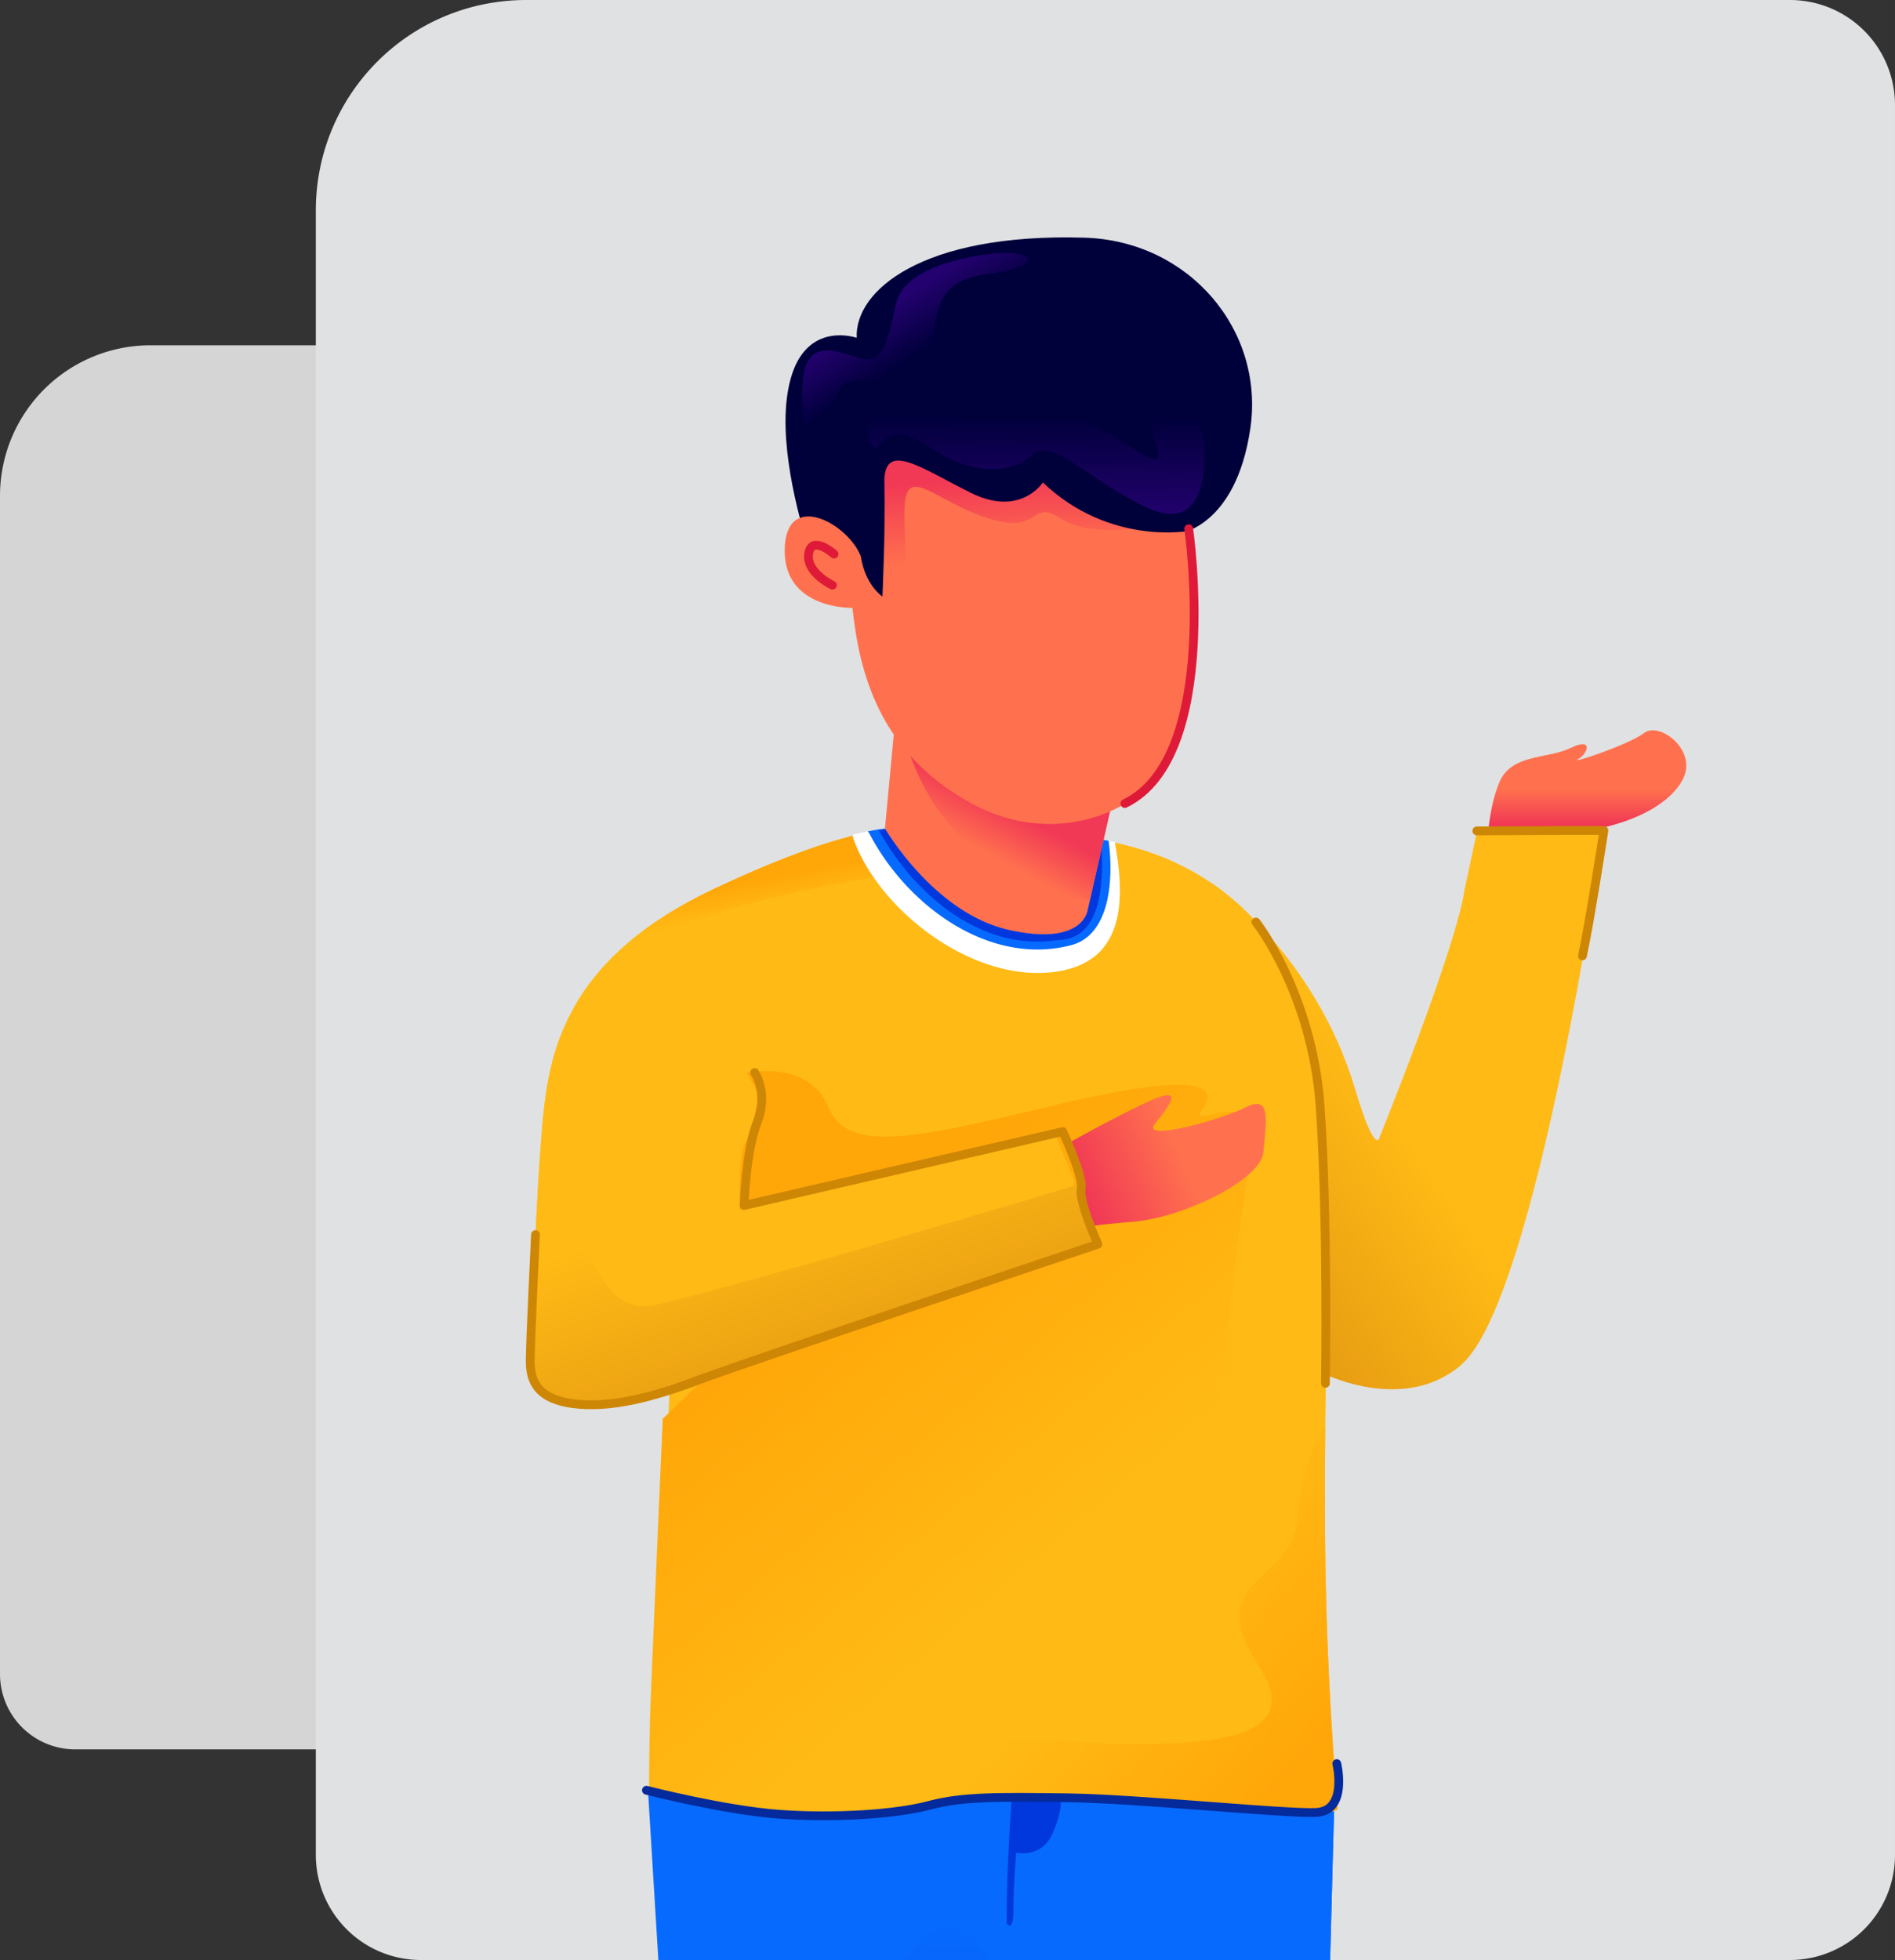 <svg xmlns="http://www.w3.org/2000/svg" xmlns:xlink="http://www.w3.org/1999/xlink" width="432" height="446.689" viewBox="0 0 114.3 118.187"><rect x="0" y="0" width="114.3" height="118.187" fill="#333333" stroke="none"/><defs><linearGradient xlink:href="#e" id="q" gradientUnits="userSpaceOnUse" x1="-1027.143" y1="1333.234" x2="-1027.143" y2="1172.52" gradientTransform="matrix(-.265 0 0 .265 -491.277 0)"/><linearGradient id="a"><stop offset="0" stop-color="#2f90fb"/><stop offset="1" stop-color="#1d7ee9"/></linearGradient><linearGradient id="b"><stop offset="0" stop-color="#f13855"/><stop offset="1" stop-color="#ff714e"/></linearGradient><linearGradient id="d"><stop offset="0" stop-color="#b3d0ff"/><stop offset="1" stop-color="#8db7ff"/></linearGradient><linearGradient id="e"><stop offset="0" stop-color="#0038dd"/><stop offset="1" stop-color="#076aff"/></linearGradient><linearGradient id="f"><stop offset="0" stop-color="#ffa609"/><stop offset="1" stop-color="#ffba15"/></linearGradient><linearGradient id="g"><stop offset="0" stop-color="#23016e"/><stop offset="1" stop-color="#00003b"/></linearGradient><linearGradient xlink:href="#b" id="i" gradientUnits="userSpaceOnUse" gradientTransform="matrix(-1 0 0 1 -432.65 0)" x1="-198.989" y1="239.718" x2="-198.989" y2="237.833"/><linearGradient xlink:href="#c" id="j" gradientUnits="userSpaceOnUse" x1="-198.371" y1="266.242" x2="-188.648" y2="259.561" gradientTransform="matrix(-1 0 0 1 -417.348 0)"/><linearGradient xlink:href="#b" id="m" gradientUnits="userSpaceOnUse" gradientTransform="matrix(-1 0 0 1 -491.13 -.378)" x1="-296.87" y1="358.071" x2="-296.987" y2="360.56"/><linearGradient xlink:href="#d" id="l" gradientUnits="userSpaceOnUse" gradientTransform="matrix(-.265 0 0 .265 -491.13 -.378)" x1="-1148.036" y1="1383.502" x2="-1128.125" y2="1373.859"/><linearGradient xlink:href="#b" id="p" gradientUnits="userSpaceOnUse" gradientTransform="translate(80.995 -.378)" x1="-296.87" y1="358.071" x2="-296.987" y2="360.56"/><linearGradient xlink:href="#d" id="o" gradientUnits="userSpaceOnUse" gradientTransform="matrix(.265 0 0 .265 80.995 -.378)" x1="-1148.036" y1="1383.502" x2="-1128.125" y2="1373.859"/><linearGradient id="c"><stop offset="0" stop-color="#e59a12"/><stop offset="1" stop-color="#ffba15"/></linearGradient><linearGradient xlink:href="#f" id="r" gradientUnits="userSpaceOnUse" x1="-849.589" y1="912.686" x2="-848.351" y2="918.873" gradientTransform="matrix(-.265 0 0 .265 -420.787 0)"/><linearGradient xlink:href="#b" id="s" gradientUnits="userSpaceOnUse" x1="-1090.081" y1="901.423" x2="-1085.283" y2="910.388" gradientTransform="matrix(.265 0 0 .265 83.61 0)"/><linearGradient xlink:href="#b" id="t" gradientUnits="userSpaceOnUse" x1="-1080.268" y1="830.109" x2="-1078.393" y2="846.627" gradientTransform="matrix(.26 .05 -.05 .26 122.844 59.776)"/><linearGradient xlink:href="#g" id="u" gradientUnits="userSpaceOnUse" x1="-298.206" y1="224.336" x2="-299.275" y2="219.091" gradientTransform="rotate(10.944 -250.568 671.057)"/><linearGradient xlink:href="#g" id="v" gradientUnits="userSpaceOnUse" x1="-287.167" y1="210.632" x2="-288.278" y2="213.42" gradientTransform="rotate(10.944 -250.568 671.057)"/><linearGradient xlink:href="#e" id="w" gradientUnits="userSpaceOnUse" x1="-1116.724" y1="1318.489" x2="-1099.551" y2="1118.984" gradientTransform="matrix(-.265 0 0 .265 -491.277 0)"/><linearGradient xlink:href="#f" id="x" gradientUnits="userSpaceOnUse" x1="-837.439" y1="981.313" x2="-788.439" y2="1038.313" gradientTransform="matrix(-.265 0 0 .265 -420.507 .187)"/><linearGradient xlink:href="#b" id="y" gradientUnits="userSpaceOnUse" x1="-207.926" y1="259.933" x2="-203.436" y2="258.015" gradientTransform="matrix(-1.137 0 0 1.137 -445.975 -35.391)"/><linearGradient xlink:href="#c" id="z" gradientUnits="userSpaceOnUse" gradientTransform="matrix(-.265 0 0 .265 -419.877 0)" x1="-824.06" y1="1014.02" x2="-838.56" y2="970.52"/><linearGradient xlink:href="#f" id="A" gradientUnits="userSpaceOnUse" gradientTransform="matrix(-.07 0 0 .07 -420.713 .05)" x1="-2853.201" y1="4144.34" x2="-2996.849" y2="4018.063"/><linearGradient xlink:href="#b" id="k" gradientUnits="userSpaceOnUse" gradientTransform="matrix(-1 0 0 1 -491.13 -.378)" x1="-296.87" y1="358.071" x2="-296.987" y2="360.56"/><linearGradient xlink:href="#b" id="n" gradientUnits="userSpaceOnUse" gradientTransform="translate(80.995 -.378)" x1="-296.87" y1="358.071" x2="-296.987" y2="360.56"/><clipPath clipPathUnits="userSpaceOnUse" id="h"><path style="marker:none" d="M-179.618 195.944c6.2 0 11.192 4.992 11.192 11.192V294.495c0 3.1-2.496 5.596-5.596 5.596h-72.743a5.583 5.583 0 01-5.596-5.596V201.54c0-3.1 2.496-5.596 5.596-5.596h42.348z" fill="#e0e1e2" stroke-width=".317" stroke-linecap="round" stroke-linejoin="round" stroke-dasharray=".635,.635"/></clipPath></defs><path style="marker:none" d="M9.098 20.82A9.078 9.078 0 000 29.918v71.02a4.54 4.54 0 004.549 4.549h59.137a4.539 4.539 0 004.55-4.55V25.369a4.539 4.539 0 00-4.55-4.548H29.26z" fill="#d5d5d5"/><path d="M31.75 0c-7.036 0-12.7 5.664-12.7 12.7V111.837a6.336 6.336 0 006.35 6.35H107.95a6.336 6.336 0 006.35-6.35V6.35A6.336 6.336 0 00107.95 0H59.892z" style="marker:none" fill="#e0e1e2"/><g clip-path="url(#h)" transform="matrix(-1.135 0 0 1.135 -172.083 -222.36)" stroke-width=".881"><path d="M-230.618 241.305s-.033-2.381-.694-3.87c-.662-1.488-2.547-1.19-3.77-1.785-1.224-.596-.927.297-.398.595.53.298-2.679-.76-3.505-1.389-.827-.628-2.878.926-2.05 2.48.826 1.555 3.373 2.613 6.018 2.812 2.646.198 4.4 1.157 4.4 1.157z" fill="url(#i)"/><path d="M-216.219 242.983s-5.291 3.683-7.408 10.782c-1.125 3.77-1.323 2.513-1.323 2.513s-4.037-9.951-4.496-13.097l-.662-3.109-6.724-.066s3.522 24.862 7.546 28.398c3.2 2.812 8.834.839 12.273-3.262 3.44-4.101.794-22.159.794-22.159z" fill="url(#j)"/><path d="M-191.02 360.405s3.641 1.464 6.147 3.569c2.505 2.105.1 3.207-3.074 3.274-3.174.067-6.548-2.339-7.584-3.508-1.035-1.17-.014-3.642-.014-3.642z" fill="#8db7ff"/><path d="M-190.76 356.697l-.26 3.708s.866.733 1.797 1.394c.931.662-1.147 1.087-3.442.45-2.295-.639-2.88-2.15-2.88-2.15l-.411-3.591z" fill="url(#k)"/><path d="M-195.603 360.263c.17.172.364.53.64 1.122.735 1.57 2.673 2.07 4.577 2.973 1.904.902 5.279.802 4.995-.217-.091-.327-.48-.79-.967-1.269.514.342 1.019.71 1.485 1.102 2.505 2.105.1 3.207-3.074 3.274-3.174.067-6.548-2.339-7.584-3.508-.93-1.05-.23-3.06-.072-3.477z" fill="url(#l)"/><path d="M-195.545 360.098l4.525.308.396.17c.901.598 2.576 1.553 1.336 1.985-.929.324-4.778.292-6.352-2.194l.095-.269z" fill="#6f9cfe"/><path d="M-190.76 356.697l-.26 3.708s.866.733 1.797 1.394c.931.662-1.147 1.087-3.442.45-2.295-.639-2.88-2.15-2.88-2.15l-.411-3.591z" fill="url(#m)"/><path d="M-195.968 361.796c.693 1.322 3.224 4.293 7.403 4.5 3.42.169 4.31-.814 4.542-1.372.847 1.487-1.268 2.268-3.924 2.324-3.174.067-6.548-2.339-7.584-3.508-.448-.506-.51-1.256-.437-1.944z" fill="#6f9cfe"/><path d="M-219.116 360.405s-3.641 1.464-6.147 3.569c-2.505 2.105-.1 3.207 3.074 3.274 3.174.067 6.548-2.339 7.584-3.508 1.035-1.17.014-3.642.014-3.642z" fill="#8db7ff"/><path d="M-219.376 356.697l.26 3.708s-.866.733-1.797 1.394c-.931.662 1.147 1.087 3.442.45 2.295-.639 2.88-2.15 2.88-2.15l.411-3.591z" fill="url(#n)"/><path d="M-214.533 360.263c-.17.172-.364.53-.64 1.122-.735 1.57-2.673 2.07-4.577 2.973-1.904.902-5.279.802-4.995-.217.091-.327.48-.79.967-1.269-.514.342-1.019.71-1.485 1.102-2.505 2.105-.1 3.207 3.074 3.274 3.173.067 6.548-2.339 7.584-3.508.93-1.05.23-3.06.072-3.477z" fill="url(#o)"/><path d="M-214.591 360.098l-4.525.308-.396.17c-.901.598-2.576 1.553-1.336 1.985.929.324 4.778.292 6.352-2.194l-.095-.269z" fill="#6f9cfe"/><path d="M-219.376 356.697l.26 3.708s-.866.733-1.797 1.394c-.931.662 1.147 1.087 3.442.45 2.295-.639 2.88-2.15 2.88-2.15l.411-3.591z" fill="url(#p)"/><path d="M-214.168 361.796c-.693 1.322-3.224 4.293-7.403 4.5-3.42.169-4.31-.814-4.542-1.372-.847 1.487 1.268 2.268 3.924 2.324 3.173.067 6.548-2.339 7.584-3.508.448-.506.51-1.256.437-1.944z" fill="#6f9cfe"/><path d="M-186.061 291.213l-4.063 66.358h-6.52l-7.039-54.002-9.498 54.002h-7.607l-1.75-66.518z" fill="#076aff"/><path d="M-222.537 291.053l8.765.038c-1.02 22.112-4.495 34.785-3.84 66.48h-3.175z" fill="url(#q)"/><path d="M-199.926 239.972s2.242-.663 10.327 3.146c8.085 3.808 8.859 8.8 9.19 12.91.33 4.11.493 8.918.54 12.945.013 1.087-2.51 1.77-3.921 1.638-3.648-.34-3.427-1.287-3.427-1.287s.672 15.362.738 17.3c.067 1.937.067 4.476.067 4.476s-8.285 2.339-14.766.802c-6.482-1.537-20.18 1.069-21.516.133 1.063-13.347.559-20.046.524-31.973-.017-5.784.88-10.703 1.966-12.617.828-1.459 3.59-6.057 10.707-6.993 7.116-.935 9.571-.48 9.571-.48z" fill="#ffba15"/><path d="M-205.373 291.554s.276 3.572.263 6.544c0 0-.367.546-.364-.767.003-1.313-.146-2.991-.146-2.991s-1.363.314-1.938-1.035c-.575-1.35-.406-1.743-.406-1.743s2.247-.566 2.591-.008z" fill="#0038dd"/><path d="M-202.043 239.862c1.503-.003 2.117.11 2.117.11s2.242-.663 10.327 3.145c1.906.898 3.401 1.862 4.585 2.864-5.307-2.043-15.66-5.053-29.1-4.218 1.286-.599 2.81-1.073 4.617-1.31 3.558-.468 5.95-.588 7.454-.591z" fill="url(#r)"/><path d="M-201.392 239.825c1.023.024 1.49.1 1.49.1s.764-.217 2.977.34c-.014.067-.023.126-.04.203-1.332 3.738-6.22 7.6-10.591 7.09-3.826-.446-3.884-3.737-3.302-6.913a17.46 17.46 0 011.384-.24 80.558 80.558 0 013.794-.412c.342.03.675.049.991.02.681-.059 1.295-.102 1.848-.133.55-.03 1.017-.046 1.449-.055z" fill="#fff"/><path d="M-201.392 239.825c1.023.024 1.49.1 1.49.1s.57-.166 2.168.153c-.024.036-.047.07-.078.11-1.992 3.834-6.381 7.073-10.719 5.94-2.092-.537-2.269-3.54-1.998-5.549.342-.066.691-.126 1.055-.174a79.465 79.465 0 013.983-.428c.277.04.545.06.802.037.681-.06 1.295-.103 1.848-.134.55-.03 1.017-.046 1.449-.055z" fill="#076aff"/><path d="M-202.043 239.862c1.503-.003 2.117.11 2.117.11s.435-.127 1.608.053c-1.872 3.402-5.44 6.462-9.508 5.829-2.38-.035-2.464-3.12-2.304-5.306.207-.035.418-.067.633-.096a77.704 77.704 0 014.402-.462c.135.025.27.036.406.024.681-.06 1.295-.103 1.848-.134l.056-.003c.252-.006.527-.015.742-.016z" fill="#0038dd"/><path d="M-210.975 237.374l1.56 6.898s.236 1.937 4.205 1.04c3.968-.898 6.567-5.386 6.567-5.386l-1.04-11.056z" fill="#ff714e"/><path d="M-214.267 224.257s-3.02-.344-3.792-5.57c-.773-5.225 3.245-9.98 8.811-10.148 8.633-.259 12.227 2.824 12.104 5.32 0 0 2.476-.879 3.416 1.866.94 2.744-.137 6.968-.784 9.093s-13.904 4.341-19.755-.561z" fill="#00003b"/><path d="M-203.133 231.469l-7.841 5.905 1.442 6.381c8.217-1.498 9.901-7.8 10.238-10.746l-.144-1.54z" fill="url(#s)"/><path d="M-214.856 224.515s-.49 7.813.66 10.975c1.151 3.162 6.081 5.713 10.876 3.147 5.126-2.745 6.06-7.261 6.404-10.43 0 0 3.646.101 3.6-3.096-.045-3.197-3.368-1.403-4.047.364l-.354-5.288c-5.646-1.807-11.581-1.03-16.359 1.948 0 0-.418.062-.78 2.38z" fill="#ff714e"/><path d="M-199.845 219.63c-4.981-1.02-10.045-.102-14.223 2.501.131.491.39 1.045.82 1.674 0 0 3.532.78 5.239-.334 1.707-1.114 1.006.892 3.877-.02 2.872-.913 4.406-2.999 4.445-.465.04 2.534-.519 4.905 1.177 4.621l.875-6.199-.073-1.083-.138-.177c-.664-.208-1.33-.38-2-.518z" fill="url(#t)"/><path d="M-214.803 224.115s4.236.804 7.769-2.573c0 0 1.182 1.864 3.827.552 2.646-1.312 4.656-2.833 4.593-.498-.062 2.335.104 6.011.104 6.011s.918-.603 1.147-2.132c.23-1.53.756-6.139.756-6.139l-10.825-3.656-6.913 3.71z" fill="#00003b"/><path d="M-215.608 220.337s-.165 4.018 3.01 2.556c3.175-1.462 5.06-3.82 6.155-2.791 1.094 1.028 3.275 1.007 5.272-.342 1.996-1.35 2.341-.67 2.915-.117.573.553 1.656-3.286-3.34-1.905-4.998 1.382-3.918-.86-6.644.043-2.727.902-5.688 4.072-4.76 1.563.927-2.509-2.838-3.1-2.608.993z" fill="url(#u)"/><path d="M-204.94 209.334s5.185.287 5.705 2.702c.52 2.414.755 3.31 2.174 2.836 1.418-.474 2.785-.856 2.815 1.804.03 2.66-.32 3.238-1.262 1.423s-.511-2.107-2.692-1.916c-2.18.191-2.831-1.194-3.112-3.085-.28-1.892-1.195-2.443-2.992-2.655-1.796-.211-2.994-1.055-.636-1.11z" fill="url(#v)"/><path d="M-195.94 225.348s1.19-1.046 1.35-.028c.16 1.018-1.26 1.679-1.26 1.679M-214.786 224.001s-1.755 12.112 3.394 14.6" fill="none" stroke="#de1a38" stroke-width=".466" stroke-linecap="round" stroke-linejoin="round"/><path d="M-202.038 298.377c.975-.067 1.964.786 2.887 2.632 2 4 4.927 46.453 5.6 56.562h-3.093l-7.039-54.002-4.88 27.753c.367-7.6 1.229-22.283 2.596-26.972 1.111-3.809 2.505-5.874 3.93-5.973z" fill="url(#w)"/><path d="M-192.401 252.814c.63-.01 1.09.088 1.09.088l-.62 1.161s.28 1.778.701 2.526c.421.748.281 3.601.281 3.601l-16.744-4.022-.983 2.432-.093 1.871-.888 1.45.233.374 20.3 6.782 2.29 2.21c.122 2.79.6 13.762.66 15.476.066 1.938.066 4.477.066 4.477s-8.285 2.339-14.766.802c-3.542-.84-9.197-.444-13.853-.063a6.27 6.27 0 01-.918-1.246c-3.367-6.174-2.244-10.945-1.215-15.248 1.029-4.303-.796-15.201-1.263-18.662-.468-3.461 3.508-.749 2.619-1.965-.889-1.216 0-2.105 7.81-.234 7.812 1.871 11.058 2.545 12.083.064.641-1.55 2.16-1.86 3.21-1.874z" fill="url(#x)"/><path d="M-208.44 256.613s-3.828-2.127-4.865-2.446c-1.037-.32-.452.505.32 1.462.77.957-3.51-.213-4.866-.904-1.356-.691-1.037.877-.904 2.393.133 1.515 4.334 3.482 6.86 3.695 2.525.213 2.365.266 2.365.266s.4-1.967.426-2.605c.026-.638.664-1.861.664-1.861z" fill="url(#y)"/><path d="M-181.393 250.978c.66 1.735.856 3.459.984 5.05.33 4.11.493 8.918.54 12.945.013 1.087-2.51 1.77-3.921 1.638a14.539 14.539 0 01-1.46-.204l-1.682-.615c-.222-.174-.272-.321-.281-.402l.013.304-3.608-1.319-19.06-6.197.842-3.367s16.971 5.116 22.594 6.439c4.41 1.038 4.992-9.617 5.039-14.272z" fill="url(#z)"/><path d="M-180.072 261.5s.28 5.753.28 6.688c0 .936-.234 2.012-2.245 2.292-2.011.28-4.396-.374-6.735-1.263-2.339-.888-21.188-7.203-21.188-7.203s1.03-2.291.889-2.946c-.14-.655.982-3.04.982-3.04l16.932 3.928s-.094-2.9-.702-4.443c-.608-1.543.14-2.62.14-2.62M-218.357 244.896s-2.994 3.788-3.415 9.822c-.42 6.034-.28 14.686-.28 14.686M-230.097 240.055s-5.292-.031-6.052-.023c-.761.008-.703 0-.703 0s.745 4.84 1.142 6.665" fill="none" stroke="#ce8605" stroke-width=".466" stroke-linecap="round" stroke-linejoin="round"/><path d="M-222.043 271.69c.912 1.275 1.36 3.41 1.48 4.937.264 3.373 5.159 3.109 2.05 7.805-3.109 4.697 4.828 4.432 14.023 3.77 6.407-.46 10.591 2.256 12.543 3.947-2.787.34-6.202.47-9.231-.247-6.482-1.537-20.18 1.069-21.516.133.672-8.437.717-14.22.651-20.345z" fill="url(#A)"/><path d="M-222.655 289.606s-.615 2.528 1.11 2.598c1.724.071 9.473-.732 13.205-.78 3.733-.046 5.576-.07 7.347.402 1.772.473 5.032.686 7.962.473 2.929-.213 7.063-1.276 7.063-1.276" fill="none" stroke="#042a9b" stroke-width=".466" stroke-linecap="round" stroke-linejoin="round"/></g></svg>